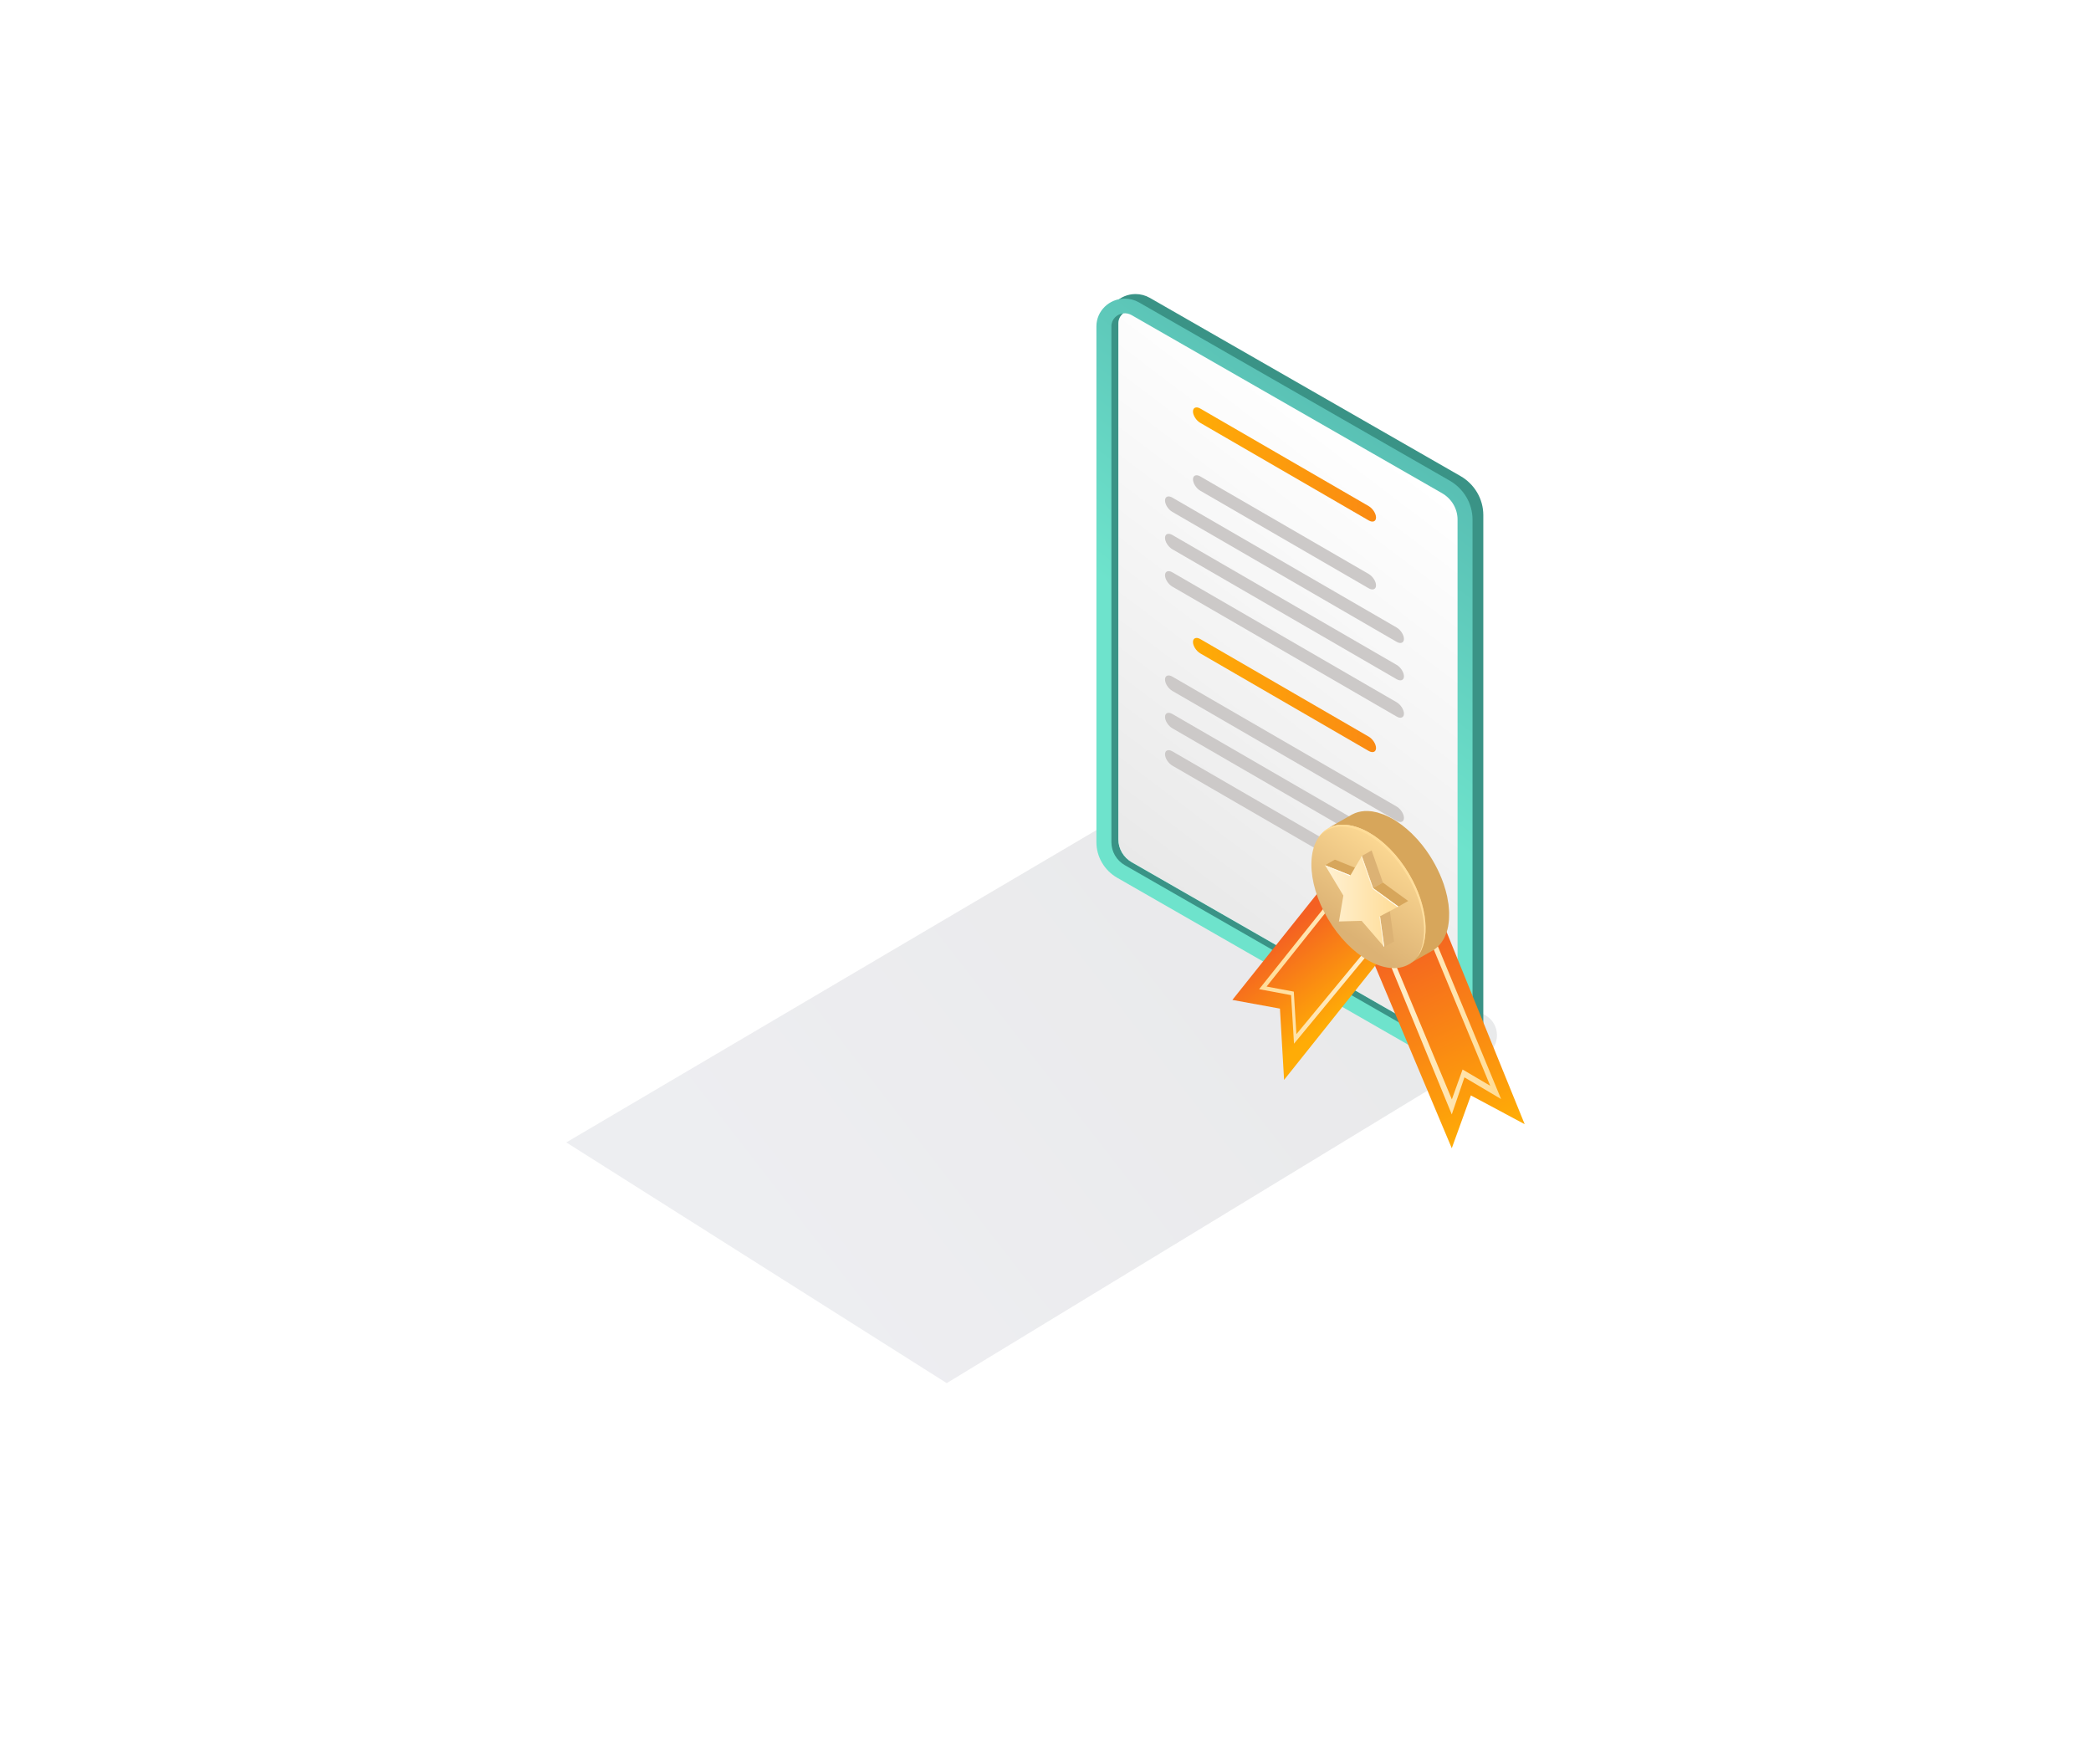 <svg width="192" height="162" viewBox="0 0 192 162" fill="none" xmlns="http://www.w3.org/2000/svg">
<g filter="url(#filter0_d_1933_762)">
<path d="M49.252 149.087L7.852 80.087C6.712 78.187 6.712 75.813 7.852 73.913L49.252 4.913C50.337 3.106 52.29 2 54.397 2H137.603C139.71 2 141.663 3.106 142.748 4.913L184.148 73.913C185.288 75.813 185.288 78.187 184.148 80.087L142.748 149.087C141.663 150.894 139.71 152 137.603 152H54.397C52.29 152 50.337 150.894 49.252 149.087Z" fill="white"/>
</g>
<path opacity="0.1" d="M136.254 93.143L136.361 93.202C137.788 93.997 137.828 96.031 136.431 96.881L86.932 127L52 104.897L100.695 76.208C102.975 74.76 105.882 74.732 108.192 76.131L136.254 93.143Z" fill="url(#paint0_linear_1933_762)"/>
<path d="M133.234 96.734C132.715 96.734 132.199 96.596 131.744 96.337L103.586 80.183C102.403 79.51 101.665 78.256 101.665 76.915V29.543C101.665 28.141 102.833 27 104.269 27C104.726 27 105.179 27.12 105.577 27.347L134.094 43.706C135.393 44.445 136.201 45.819 136.201 47.29V93.836C136.203 95.433 134.871 96.734 133.234 96.734Z" fill="#3A9386"/>
<path d="M132.244 97.154C131.725 97.154 131.209 97.016 130.754 96.758L102.596 80.603C101.413 79.93 100.675 78.676 100.675 77.335V29.963C100.675 28.561 101.843 27.42 103.279 27.42C103.736 27.42 104.189 27.54 104.587 27.767L133.104 44.126C134.403 44.865 135.211 46.239 135.211 47.71V94.256C135.213 95.855 133.881 97.154 132.244 97.154Z" fill="url(#paint1_linear_1933_762)"/>
<path d="M133.169 95.515C132.693 95.852 132.028 95.926 131.446 95.596L103.292 79.445C102.523 79.006 102.052 78.204 102.052 77.335V29.962C102.052 29.313 102.555 28.841 103.137 28.773C102.871 28.986 102.69 29.312 102.69 29.696L102.687 77.069C102.687 77.937 103.16 78.742 103.93 79.178L132.085 95.33C132.437 95.528 132.82 95.579 133.169 95.515Z" fill="#3A9386"/>
<path d="M133.836 47.71V94.256C133.836 94.797 133.567 95.243 133.17 95.515C132.82 95.579 132.437 95.528 132.088 95.33L103.933 79.178C103.165 78.742 102.69 77.937 102.69 77.069L102.693 29.696C102.693 29.312 102.872 28.986 103.14 28.773C103.388 28.743 103.653 28.79 103.898 28.929L132.411 45.285C133.291 45.789 133.836 46.711 133.836 47.71Z" fill="url(#paint2_linear_1933_762)"/>
<path d="M125.677 54.017L110.214 45.059C109.843 44.845 109.541 44.374 109.541 44.012C109.541 43.651 109.845 43.531 110.214 43.745L125.677 52.703C126.048 52.916 126.35 53.387 126.35 53.749C126.35 54.111 126.046 54.231 125.677 54.017Z" fill="#CCC9C8"/>
<path d="M125.677 47.786L110.214 38.828C109.843 38.615 109.541 38.144 109.541 37.782C109.541 37.42 109.845 37.3 110.214 37.514L125.677 46.472C126.048 46.686 126.35 47.157 126.35 47.519C126.35 47.88 126.046 48.002 125.677 47.786Z" fill="url(#paint3_linear_1933_762)"/>
<path d="M125.677 68.953L110.214 59.995C109.843 59.781 109.541 59.31 109.541 58.948C109.541 58.586 109.845 58.467 110.214 58.68L125.677 67.638C126.048 67.852 126.35 68.323 126.35 68.685C126.35 69.047 126.046 69.166 125.677 68.953Z" fill="url(#paint4_linear_1933_762)"/>
<path d="M128.242 58.933L107.647 47.003C107.276 46.789 106.974 46.318 106.974 45.956C106.974 45.594 107.278 45.475 107.647 45.689L128.242 57.619C128.612 57.833 128.914 58.304 128.914 58.666C128.914 59.027 128.612 59.148 128.242 58.933Z" fill="#CCC9C8"/>
<path d="M128.242 62.364L107.647 50.434C107.276 50.22 106.974 49.749 106.974 49.388C106.974 49.026 107.278 48.906 107.647 49.12L128.242 61.05C128.612 61.264 128.914 61.735 128.914 62.097C128.914 62.459 128.612 62.578 128.242 62.364Z" fill="#CCC9C8"/>
<path d="M128.242 65.794L107.647 53.864C107.276 53.65 106.974 53.179 106.974 52.818C106.974 52.457 107.278 52.336 107.647 52.55L128.242 64.48C128.612 64.694 128.914 65.165 128.914 65.527C128.914 65.889 128.612 66.01 128.242 65.794Z" fill="#CCC9C8"/>
<path d="M128.242 75.37L107.647 63.44C107.276 63.226 106.974 62.755 106.974 62.393C106.974 62.031 107.278 61.912 107.647 62.126L128.242 74.056C128.612 74.27 128.914 74.741 128.914 75.102C128.914 75.464 128.612 75.584 128.242 75.37Z" fill="#CCC9C8"/>
<path d="M128.242 78.802L107.647 66.871C107.276 66.657 106.974 66.186 106.974 65.825C106.974 65.463 107.278 65.343 107.647 65.557L128.242 77.487C128.612 77.701 128.914 78.172 128.914 78.534C128.914 78.896 128.612 79.015 128.242 78.802Z" fill="#CCC9C8"/>
<path d="M128.242 82.231L107.647 70.301C107.276 70.087 106.974 69.616 106.974 69.255C106.974 68.893 107.278 68.773 107.647 68.987L128.242 80.917C128.612 81.131 128.914 81.602 128.914 81.964C128.914 82.326 128.612 82.447 128.242 82.231Z" fill="#CCC9C8"/>
<path d="M131.347 81.925L140 103.224L135.059 100.581L133.305 105.431L125.332 86.483L131.347 81.925Z" fill="url(#paint5_linear_1933_762)"/>
<path d="M133.305 102.327L126.686 86.207L127.078 85.992L133.313 100.947L134.296 98.202L136.836 99.696L130.739 84.98L131.176 84.836L137.835 100.916L134.468 98.923L133.305 102.327Z" fill="url(#paint6_linear_1933_762)"/>
<path d="M122.653 79.914L113.16 91.813L117.527 92.611L117.907 99.156L127.4 87.257L122.653 79.914Z" fill="url(#paint7_linear_1933_762)"/>
<path d="M118.819 95.832L126.746 86.24L126.52 85.907L119.037 94.96L118.799 91.053L116.302 90.585L123.623 81.406L123.394 81.076L115.617 90.826L118.548 91.375L118.819 95.832Z" fill="url(#paint8_linear_1933_762)"/>
<path d="M133.055 84.262C133.052 84.332 133.051 84.403 133.046 84.471C133.032 84.637 133.013 84.799 132.985 84.956C132.979 84.989 132.977 85.025 132.971 85.056C132.936 85.243 132.888 85.422 132.833 85.594C132.818 85.642 132.797 85.687 132.78 85.735C132.735 85.856 132.688 85.972 132.633 86.083C132.605 86.138 132.576 86.191 132.545 86.243C132.49 86.34 132.432 86.433 132.368 86.521C132.333 86.57 132.297 86.618 132.259 86.665C132.187 86.751 132.111 86.832 132.029 86.908C131.991 86.944 131.958 86.982 131.918 87.016C131.794 87.121 131.662 87.215 131.518 87.296L129.312 88.549C129.456 88.469 129.587 88.374 129.711 88.269C129.751 88.236 129.786 88.197 129.823 88.161C129.904 88.085 129.981 88.004 130.053 87.918C130.091 87.871 130.126 87.822 130.161 87.774C130.224 87.686 130.282 87.593 130.337 87.498C130.368 87.445 130.397 87.393 130.425 87.336C130.48 87.225 130.527 87.109 130.572 86.988C130.589 86.94 130.61 86.895 130.625 86.847C130.68 86.675 130.728 86.497 130.763 86.31C130.769 86.278 130.772 86.24 130.778 86.207C130.804 86.05 130.826 85.89 130.838 85.724C130.843 85.656 130.844 85.585 130.847 85.515C130.854 85.377 130.857 85.237 130.853 85.095C130.852 85.017 130.849 84.938 130.844 84.859C130.837 84.713 130.823 84.567 130.806 84.419C130.797 84.341 130.789 84.263 130.778 84.184C130.757 84.03 130.728 83.872 130.696 83.715C130.682 83.644 130.671 83.574 130.656 83.502C130.638 83.423 130.616 83.342 130.596 83.262C130.566 83.136 130.533 83.01 130.497 82.885C130.478 82.822 130.457 82.759 130.437 82.696C130.394 82.557 130.348 82.417 130.298 82.278C130.276 82.219 130.255 82.16 130.233 82.101C130.169 81.932 130.102 81.763 130.028 81.594C130.017 81.57 130.008 81.545 129.998 81.521C129.913 81.33 129.82 81.137 129.723 80.945C129.7 80.899 129.674 80.851 129.65 80.805C129.55 80.614 129.446 80.424 129.335 80.234C129.218 80.038 129.097 79.848 128.973 79.663C128.939 79.612 128.904 79.562 128.871 79.513C128.78 79.382 128.687 79.253 128.593 79.127C128.549 79.068 128.505 79.008 128.46 78.949C128.376 78.842 128.29 78.737 128.203 78.634C128.142 78.561 128.082 78.487 128.021 78.417C127.963 78.351 127.903 78.289 127.843 78.226C127.725 78.097 127.606 77.972 127.485 77.852C127.433 77.8 127.379 77.75 127.326 77.699C127.076 77.463 126.82 77.242 126.562 77.044C126.526 77.018 126.491 76.995 126.457 76.968C126.185 76.766 125.909 76.579 125.634 76.424C125.413 76.3 125.193 76.197 124.974 76.104C124.911 76.077 124.85 76.053 124.788 76.029C124.658 75.98 124.528 75.937 124.399 75.899C124.335 75.88 124.269 75.859 124.205 75.842C124.133 75.824 124.061 75.811 123.989 75.797C123.9 75.78 123.811 75.763 123.724 75.753C123.672 75.747 123.62 75.742 123.568 75.738C123.467 75.729 123.369 75.724 123.271 75.724C123.23 75.724 123.19 75.724 123.148 75.726C123.014 75.732 122.882 75.742 122.753 75.765C122.741 75.766 122.73 75.771 122.72 75.772C122.6 75.794 122.485 75.826 122.372 75.862C122.341 75.872 122.311 75.883 122.282 75.893C122.159 75.938 122.038 75.99 121.923 76.053L124.13 74.8C124.133 74.799 124.138 74.796 124.141 74.794C124.226 74.746 124.315 74.704 124.406 74.669C124.433 74.658 124.461 74.651 124.488 74.64C124.519 74.628 124.549 74.619 124.58 74.609C124.614 74.598 124.647 74.583 124.681 74.575C124.762 74.552 124.843 74.534 124.928 74.519C124.94 74.518 124.951 74.513 124.963 74.512C124.966 74.512 124.971 74.51 124.974 74.509C125.076 74.491 125.18 74.479 125.286 74.473C125.309 74.471 125.333 74.473 125.356 74.473C125.398 74.471 125.438 74.471 125.479 74.471C125.529 74.471 125.578 74.468 125.629 74.47C125.676 74.471 125.727 74.48 125.774 74.483C125.827 74.488 125.879 74.492 125.932 74.498C125.961 74.501 125.989 74.503 126.018 74.507C126.076 74.516 126.136 74.533 126.196 74.544C126.268 74.558 126.339 74.572 126.413 74.589C126.436 74.595 126.457 74.597 126.48 74.603C126.522 74.613 126.563 74.633 126.604 74.645C126.733 74.682 126.863 74.725 126.995 74.775C127.029 74.788 127.062 74.796 127.097 74.809C127.125 74.82 127.153 74.838 127.18 74.85C127.399 74.942 127.62 75.045 127.84 75.169C128.116 75.325 128.391 75.51 128.664 75.712C128.699 75.738 128.734 75.762 128.77 75.789C129.028 75.986 129.282 76.207 129.534 76.444C129.558 76.466 129.584 76.484 129.607 76.506C129.636 76.535 129.664 76.566 129.691 76.594C129.812 76.714 129.932 76.84 130.05 76.967C130.091 77.012 130.134 77.052 130.175 77.098C130.194 77.118 130.21 77.14 130.227 77.161C130.288 77.231 130.348 77.305 130.409 77.378C130.471 77.451 130.532 77.52 130.592 77.595C130.616 77.626 130.641 77.661 130.665 77.692C130.711 77.752 130.755 77.812 130.801 77.871C130.847 77.931 130.893 77.99 130.938 78.052C130.985 78.118 131.031 78.188 131.077 78.256C131.112 78.306 131.146 78.356 131.18 78.407C131.2 78.437 131.219 78.463 131.239 78.493C131.333 78.635 131.423 78.781 131.512 78.928C131.521 78.945 131.532 78.961 131.541 78.978C131.618 79.106 131.69 79.235 131.76 79.365C131.794 79.426 131.823 79.488 131.855 79.549C131.879 79.597 131.904 79.643 131.928 79.691C131.947 79.728 131.968 79.764 131.987 79.802C132.06 79.95 132.129 80.098 132.195 80.244C132.198 80.252 132.201 80.259 132.204 80.265C132.215 80.289 132.224 80.315 132.235 80.338C132.287 80.46 132.339 80.579 132.386 80.7C132.405 80.748 132.421 80.796 132.44 80.845C132.463 80.905 132.484 80.963 132.506 81.023C132.524 81.076 132.545 81.128 132.564 81.182C132.593 81.269 132.617 81.355 132.645 81.442C132.665 81.505 132.686 81.567 132.703 81.63C132.711 81.654 132.719 81.678 132.726 81.702C132.755 81.804 132.777 81.904 132.803 82.006C132.823 82.086 132.846 82.169 132.864 82.249C132.867 82.264 132.872 82.279 132.875 82.294C132.887 82.35 132.893 82.403 132.904 82.459C132.936 82.617 132.965 82.774 132.986 82.93C132.991 82.957 132.997 82.985 133.002 83.013C133.008 83.066 133.009 83.115 133.016 83.166C133.032 83.314 133.045 83.46 133.054 83.604C133.058 83.685 133.062 83.763 133.063 83.842C133.065 83.985 133.062 84.124 133.055 84.262Z" fill="#D7A65B"/>
<path d="M129.351 88.556C128.325 89.13 126.983 88.948 125.641 88.191C124.3 87.435 122.96 86.104 121.94 84.377C119.898 80.928 119.908 77.206 121.965 76.061C122.991 75.49 124.334 75.674 125.675 76.43C127.016 77.187 128.356 78.516 129.376 80.24C131.418 83.695 131.408 87.418 129.351 88.556Z" fill="url(#paint9_linear_1933_762)"/>
<path d="M121.828 76.243C122.854 75.672 124.197 75.856 125.538 76.612C126.88 77.369 128.22 78.698 129.239 80.422C130.925 83.275 131.212 86.309 130.103 87.921C131.368 86.363 131.127 83.205 129.376 80.241C128.357 78.519 127.018 77.188 125.675 76.431C124.333 75.675 122.989 75.493 121.965 76.062C121.606 76.261 121.312 76.539 121.08 76.88C121.288 76.621 121.537 76.406 121.828 76.243Z" fill="url(#paint10_linear_1933_762)"/>
<path d="M123.999 80.374L124.896 79.866L122.569 78.933L121.672 79.443L123.999 80.374Z" fill="#D7A65B"/>
<path d="M127.107 86.955L128.004 86.445L127.614 83.621L126.718 84.13L127.107 86.955Z" fill="#DCB274"/>
<path d="M126.081 81.547L126.978 81.038L125.945 78.087L125.048 78.597L126.081 81.547Z" fill="#DCB274"/>
<path d="M128.405 83.239L129.302 82.729L126.978 81.038L126.08 81.547L128.405 83.239Z" fill="#D7A65B"/>
<path d="M125.046 78.597L123.999 80.374L121.672 79.443L123.35 82.231L122.946 84.609L125.03 84.553L127.106 86.955L126.717 84.13L128.404 83.239L126.08 81.547L125.046 78.597Z" fill="url(#paint11_linear_1933_762)"/>
<path d="M123.938 80.43L123.976 80.365L121.672 79.443L121.734 79.547L123.938 80.43Z" fill="url(#paint12_linear_1933_762)"/>
<path d="M126.018 81.602L128.325 83.28L128.403 83.239L126.079 81.547L125.045 78.597L124.995 78.682L126.018 81.602Z" fill="url(#paint13_linear_1933_762)"/>
<path d="M126.656 84.184L127.025 86.861L127.106 86.955L126.719 84.151L126.656 84.184Z" fill="url(#paint14_linear_1933_762)"/>
<defs>
<filter id="filter0_d_1933_762" x="0.997" y="0" width="190.006" height="162" filterUnits="userSpaceOnUse" color-interpolation-filters="sRGB">
<feFlood flood-opacity="0" result="BackgroundImageFix"/>
<feColorMatrix in="SourceAlpha" type="matrix" values="0 0 0 0 0 0 0 0 0 0 0 0 0 0 0 0 0 0 127 0" result="hardAlpha"/>
<feOffset dy="4"/>
<feGaussianBlur stdDeviation="3"/>
<feColorMatrix type="matrix" values="0 0 0 0 0.474 0 0 0 0 0.517 0 0 0 0 0.646 0 0 0 0.45 0"/>
<feBlend mode="normal" in2="BackgroundImageFix" result="effect1_dropShadow_1933_762"/>
<feBlend mode="normal" in="SourceGraphic" in2="effect1_dropShadow_1933_762" result="shape"/>
</filter>
<linearGradient id="paint0_linear_1933_762" x1="116.104" y1="84.047" x2="75.931" y2="115.144" gradientUnits="userSpaceOnUse">
<stop stop-color="#2B2E3D"/>
<stop offset="1" stop-color="#525575"/>
</linearGradient>
<linearGradient id="paint1_linear_1933_762" x1="133.687" y1="42.343" x2="116.639" y2="64.86" gradientUnits="userSpaceOnUse">
<stop stop-color="#57BDB2"/>
<stop offset="1" stop-color="#6EE3CC"/>
</linearGradient>
<linearGradient id="paint2_linear_1933_762" x1="131.897" y1="44.868" x2="105.182" y2="80.152" gradientUnits="userSpaceOnUse">
<stop stop-color="white"/>
<stop offset="1" stop-color="#E9E9E9"/>
</linearGradient>
<linearGradient id="paint3_linear_1933_762" x1="109.541" y1="42.651" x2="126.35" y2="42.651" gradientUnits="userSpaceOnUse">
<stop stop-color="#FFAC06"/>
<stop offset="0.995" stop-color="#FA8A13"/>
</linearGradient>
<linearGradient id="paint4_linear_1933_762" x1="109.541" y1="63.817" x2="126.35" y2="63.817" gradientUnits="userSpaceOnUse">
<stop stop-color="#FFAC06"/>
<stop offset="0.995" stop-color="#FA8A13"/>
</linearGradient>
<linearGradient id="paint5_linear_1933_762" x1="137.104" y1="103.735" x2="128.964" y2="85.765" gradientUnits="userSpaceOnUse">
<stop stop-color="#FFAC06"/>
<stop offset="1" stop-color="#F46022"/>
</linearGradient>
<linearGradient id="paint6_linear_1933_762" x1="126.686" y1="90.475" x2="137.835" y2="90.475" gradientUnits="userSpaceOnUse">
<stop stop-color="#FFF1D3"/>
<stop offset="1" stop-color="#FFDC96"/>
</linearGradient>
<linearGradient id="paint7_linear_1933_762" x1="123.116" y1="93.045" x2="117.547" y2="85.818" gradientUnits="userSpaceOnUse">
<stop stop-color="#FFAC06"/>
<stop offset="1" stop-color="#F46022"/>
</linearGradient>
<linearGradient id="paint8_linear_1933_762" x1="126.746" y1="91.607" x2="115.617" y2="91.607" gradientUnits="userSpaceOnUse">
<stop stop-color="#FFF1D3"/>
<stop offset="1" stop-color="#FFDC96"/>
</linearGradient>
<linearGradient id="paint9_linear_1933_762" x1="123.371" y1="85.458" x2="128.954" y2="77.399" gradientUnits="userSpaceOnUse">
<stop stop-color="#DCB274"/>
<stop offset="1" stop-color="#FFDC96"/>
</linearGradient>
<linearGradient id="paint10_linear_1933_762" x1="129.465" y1="86.25" x2="123.419" y2="74.734" gradientUnits="userSpaceOnUse">
<stop stop-color="#FFDF9F"/>
<stop offset="1" stop-color="#FFDC96"/>
</linearGradient>
<linearGradient id="paint11_linear_1933_762" x1="121.672" y1="82.775" x2="128.405" y2="82.775" gradientUnits="userSpaceOnUse">
<stop stop-color="#FFF1D3"/>
<stop offset="1" stop-color="#FFDC96"/>
</linearGradient>
<linearGradient id="paint12_linear_1933_762" x1="121.672" y1="79.936" x2="123.976" y2="79.936" gradientUnits="userSpaceOnUse">
<stop stop-color="#FFF1D3"/>
<stop offset="1" stop-color="white"/>
</linearGradient>
<linearGradient id="paint13_linear_1933_762" x1="124.995" y1="80.938" x2="128.404" y2="80.938" gradientUnits="userSpaceOnUse">
<stop stop-color="#FFF1D3"/>
<stop offset="1" stop-color="white"/>
</linearGradient>
<linearGradient id="paint14_linear_1933_762" x1="126.656" y1="85.552" x2="127.107" y2="85.552" gradientUnits="userSpaceOnUse">
<stop stop-color="#FFF1D3"/>
<stop offset="1" stop-color="white"/>
</linearGradient>
</defs>
</svg>
